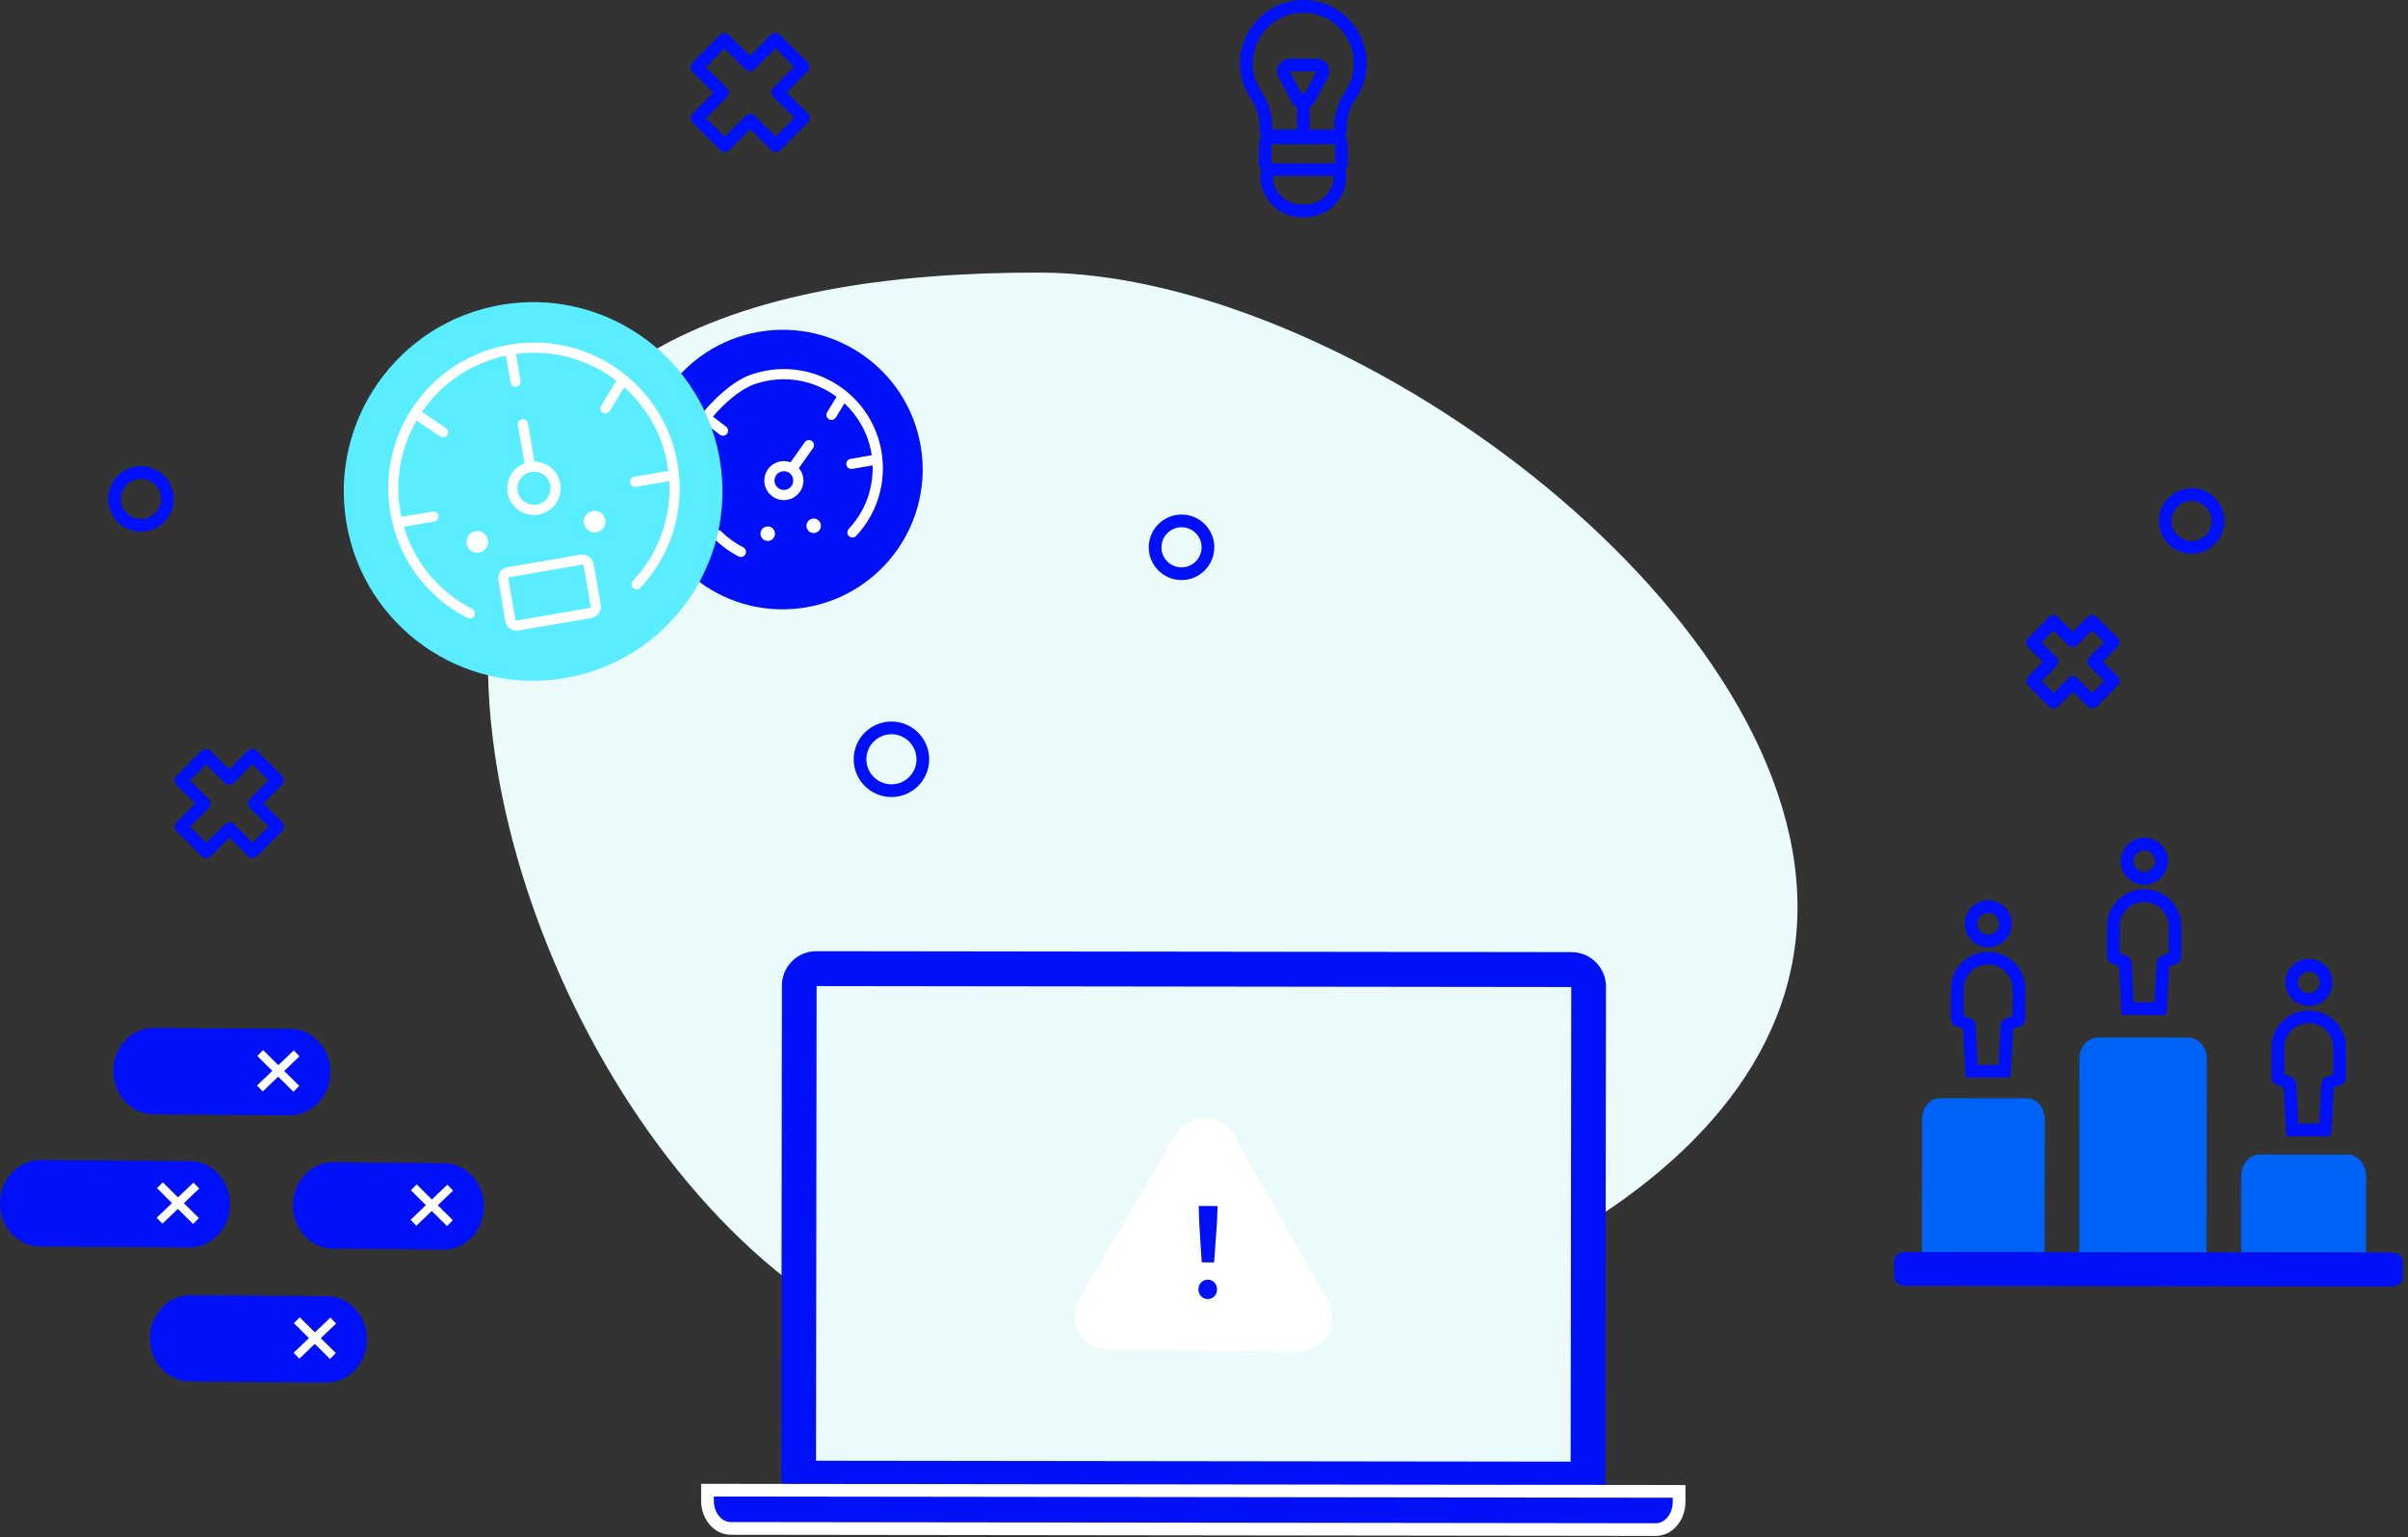 <svg width="379" height="242" viewBox="0 0 379 242" fill="none" xmlns="http://www.w3.org/2000/svg">
<rect x="0" y="0" width="379" height="242" fill="#333333" stroke="none"/>
<g clip-path="url(#clip0_5551:116962)">
<path d="M282.913 142.86C282.853 190.765 211.307 216.451 163.403 216.391C115.498 216.332 76.742 152.044 76.801 104.139C76.861 56.233 115.713 42.85 163.618 42.909C211.522 42.969 282.972 94.954 282.913 142.86Z" fill="#EBFAFA"/>
<path d="M51.461 204.037L30.016 203.872C29.997 203.872 29.979 203.872 29.961 203.872C26.483 203.872 23.633 206.884 23.599 210.614C23.566 214.365 26.388 217.441 29.892 217.473L51.336 217.638C51.355 217.638 51.373 217.638 51.391 217.638C54.87 217.638 57.72 214.625 57.754 210.896C57.787 207.145 54.965 204.069 51.461 204.037Z" fill="#0010F7"/>
<path d="M52.901 208.354L52.002 207.415L49.566 209.741L47.173 207.37L46.257 208.293L48.625 210.641L46.215 212.943L47.114 213.882L49.549 211.556L51.942 213.927L52.858 213.003L50.49 210.657L52.901 208.354Z" fill="white"/>
<path d="M50.188 164.018C48.998 162.713 47.405 161.987 45.7 161.971L24.255 161.806C22.511 161.814 20.945 162.487 19.732 163.769C18.528 165.042 17.855 166.738 17.838 168.547C17.805 172.297 20.627 175.375 24.131 175.408L45.575 175.573C45.594 175.573 45.613 175.573 45.631 175.573C47.315 175.573 48.901 174.876 50.1 173.609C51.304 172.336 51.976 170.64 51.992 168.831C52.009 167.021 51.368 165.312 50.188 164.018Z" fill="#0010F7"/>
<path d="M47.14 166.289L46.242 165.349L43.806 167.676L41.412 165.304L40.496 166.228L42.864 168.575L40.454 170.877L41.353 171.817L43.788 169.49L46.181 171.862L47.097 170.938L44.729 168.591L47.14 166.289Z" fill="white"/>
<path d="M74.36 185.16C73.17 183.855 71.576 183.129 69.872 183.113L52.526 182.953C50.792 182.927 49.214 183.635 48.001 184.917C46.797 186.189 46.125 187.886 46.109 189.695C46.092 191.505 46.733 193.214 47.913 194.507C49.103 195.812 50.697 196.539 52.4 196.554L69.746 196.715C69.766 196.715 69.784 196.715 69.804 196.715C71.487 196.715 73.072 196.018 74.272 194.751C75.475 193.479 76.148 191.782 76.164 189.972C76.181 188.163 75.54 186.454 74.36 185.16Z" fill="#0010F7"/>
<path d="M71.311 187.43L70.412 186.491L67.976 188.818L65.582 186.446L64.668 187.37L67.036 189.716L64.625 192.019L65.524 192.958L67.96 190.631L70.354 193.003L71.268 192.08L68.9 189.733L71.311 187.43Z" fill="white"/>
<path d="M29.912 182.786L6.417 182.619C6.398 182.619 6.379 182.619 6.36 182.619C4.677 182.619 3.093 183.314 1.893 184.582C0.69 185.854 0.017 187.55 0 189.36C-0.035 193.11 2.787 196.187 6.292 196.22L29.787 196.387C29.806 196.387 29.825 196.387 29.844 196.387C31.527 196.387 33.112 195.691 34.312 194.423C35.515 193.152 36.188 191.455 36.204 189.645C36.238 185.894 33.415 182.818 29.912 182.786Z" fill="#0010F7"/>
<path d="M31.351 187.103L30.452 186.164L28.017 188.49L25.623 186.119L24.707 187.042L27.075 189.39L24.665 191.692L25.564 192.631L27.999 190.305L30.392 192.676L31.308 191.752L28.94 189.406L31.351 187.103Z" fill="white"/>
<path d="M321.821 176.178C321.823 174.377 320.585 172.902 319.069 172.9L305.287 172.883C303.771 172.881 302.528 174.353 302.526 176.154L302.5 197.086L321.795 197.11L321.821 176.178Z" fill="#0063F7"/>
<path d="M372.365 197.173C372.385 197.014 372.399 196.853 372.399 196.688L372.413 185.159C372.416 183.291 371.1 181.76 369.49 181.758L355.687 181.741C354.076 181.739 352.757 183.266 352.755 185.135L352.74 196.663C352.74 196.828 352.754 196.99 352.773 197.149L372.365 197.173Z" fill="#0063F7"/>
<path d="M376.642 202.518L299.7 202.422C298.834 202.421 298.126 201.712 298.127 200.846L298.13 198.656C298.131 197.79 298.84 197.082 299.706 197.083L376.648 197.178C377.515 197.179 378.222 197.889 378.221 198.755L378.219 200.945C378.217 201.811 377.508 202.519 376.642 202.518Z" fill="#0010F7"/>
<path d="M347.279 197.142L347.317 166.62C347.319 164.819 346.007 163.344 344.401 163.342L330.218 163.325C328.612 163.323 327.296 164.795 327.294 166.595L327.256 197.117L347.279 197.142Z" fill="#0063F7"/>
<path d="M316.358 169.646L309.387 169.636L309.23 167.104C309.142 165.398 309.053 163.692 308.97 161.986L308.67 161.867C308.402 161.759 308.134 161.651 307.864 161.548C307.357 161.353 307.057 160.912 307.061 160.368C307.064 159.818 307.062 159.265 307.061 158.711C307.058 157.607 307.056 156.502 307.083 155.398C307.15 152.863 309.015 150.595 311.519 150.006C313.078 149.639 314.673 149.887 316.001 150.707C317.331 151.528 318.266 152.84 318.633 154.403C318.722 154.78 318.768 155.194 318.771 155.633C318.777 156.589 318.776 157.545 318.774 158.501V160.358C318.774 160.932 318.472 161.373 317.945 161.57C317.673 161.672 317.402 161.781 317.131 161.889C317.041 161.925 316.95 161.962 316.86 161.999C316.772 163.656 316.501 168.607 316.477 168.781L316.358 169.646ZM311.26 167.638L314.545 167.643C314.638 166.031 314.821 162.741 314.885 161.459C314.912 160.911 315.223 160.485 315.736 160.291C315.95 160.209 316.168 160.121 316.387 160.034C316.516 159.982 316.645 159.93 316.774 159.878V158.5C316.776 157.548 316.777 156.597 316.771 155.645C316.769 155.356 316.74 155.092 316.686 154.861C316.442 153.819 315.825 152.949 314.951 152.409C314.076 151.87 313.018 151.707 311.977 151.954C310.369 152.332 309.125 153.834 309.083 155.45C309.055 156.535 309.058 157.621 309.061 158.707C309.062 159.094 309.063 159.482 309.062 159.87C309.181 159.917 309.299 159.964 309.417 160.012L310.087 160.278C310.801 160.557 310.932 161.138 310.946 161.459C311.035 163.305 311.131 165.152 311.227 167L311.26 167.638ZM316.454 162.158C316.452 162.158 316.45 162.159 316.448 162.16C316.45 162.159 316.452 162.158 316.454 162.158ZM309.357 162.14C309.358 162.141 309.36 162.141 309.361 162.142L309.357 162.14ZM308.948 161.553C308.948 161.554 308.948 161.555 308.948 161.556C308.948 161.555 308.948 161.554 308.948 161.553ZM309.061 160.376C309.061 160.378 309.061 160.379 309.061 160.38C309.061 160.379 309.061 160.378 309.061 160.376Z" fill="#0010F7"/>
<path d="M312.934 149.125C312.932 149.125 312.93 149.125 312.929 149.125C310.89 149.123 309.231 147.465 309.23 145.43C309.229 144.444 309.617 143.512 310.324 142.807C311.028 142.105 311.953 141.719 312.934 141.719C312.937 141.719 312.94 141.719 312.944 141.719C313.93 141.722 314.86 142.114 315.562 142.822C316.264 143.53 316.647 144.461 316.641 145.446C316.627 147.475 314.965 149.125 312.934 149.125ZM312.934 143.719C312.488 143.719 312.063 143.898 311.738 144.222C311.409 144.549 311.23 144.978 311.23 145.428C311.231 146.347 312.009 147.124 312.931 147.125C312.932 147.125 312.933 147.125 312.934 147.125C313.853 147.125 314.635 146.35 314.641 145.433C314.644 144.985 314.466 144.557 314.142 144.23C313.817 143.902 313.389 143.72 312.938 143.719C312.937 143.719 312.935 143.719 312.934 143.719Z" fill="#0010F7"/>
<path d="M340.929 159.788L333.949 159.779L333.792 157.246C333.704 155.54 333.615 153.834 333.532 152.128L333.233 152.009C332.965 151.902 332.696 151.793 332.427 151.691C331.92 151.491 331.622 151.055 331.622 150.518C331.625 149.965 331.623 149.417 331.622 148.869C331.619 147.76 331.617 146.65 331.646 145.539C331.711 143.005 333.576 140.738 336.08 140.149C337.64 139.782 339.234 140.029 340.564 140.849C341.894 141.67 342.828 142.983 343.195 144.545C343.284 144.922 343.33 145.336 343.333 145.776C343.339 146.732 343.338 147.688 343.336 148.644V150.5C343.336 151.074 343.034 151.515 342.508 151.712C342.244 151.811 341.982 151.916 341.719 152.022C341.62 152.061 341.522 152.101 341.422 152.14C341.331 153.873 341.062 158.753 341.041 158.913L340.929 159.788ZM335.822 157.781L339.108 157.785C339.201 156.153 339.387 152.813 339.447 151.6C339.475 151.055 339.782 150.63 340.292 150.434C340.523 150.346 340.749 150.255 340.976 150.165C341.096 150.116 341.216 150.069 341.336 150.021V148.642C341.338 147.691 341.339 146.74 341.333 145.787C341.331 145.498 341.303 145.235 341.248 145.003C341.004 143.961 340.388 143.091 339.513 142.551C338.64 142.012 337.586 141.85 336.537 142.096C334.931 142.474 333.687 143.977 333.646 145.591C333.617 146.683 333.619 147.774 333.622 148.865C333.623 149.247 333.624 149.629 333.623 150.011C333.742 150.059 333.86 150.107 333.98 150.155L334.65 150.42C335.359 150.698 335.492 151.276 335.509 151.596C335.598 153.448 335.693 155.294 335.789 157.142L335.822 157.781ZM333.919 152.282C333.92 152.283 333.922 152.283 333.924 152.284L333.919 152.282Z" fill="#0010F7"/>
<path d="M337.495 139.267C337.493 139.267 337.491 139.267 337.49 139.267C335.452 139.264 333.793 137.607 333.792 135.573C333.791 134.587 334.179 133.656 334.885 132.951C335.588 132.249 336.515 131.862 337.496 131.862C337.499 131.862 337.502 131.862 337.506 131.862C338.491 131.865 339.421 132.255 340.123 132.964C340.825 133.671 341.208 134.604 341.202 135.588C341.191 137.618 339.528 139.267 337.495 139.267ZM337.492 137.267C337.493 137.267 337.494 137.267 337.495 137.267C338.415 137.267 339.197 136.494 339.202 135.577C339.205 135.127 339.028 134.7 338.703 134.372C338.378 134.044 337.951 133.863 337.5 133.862C337.499 133.862 337.497 133.862 337.496 133.862C337.049 133.862 336.624 134.041 336.298 134.366C335.972 134.692 335.791 135.12 335.792 135.571C335.793 136.489 336.572 137.266 337.492 137.267Z" fill="#0010F7"/>
<path d="M365.958 178.871L359.859 178.863L359.702 176.326C359.613 174.621 359.526 172.917 359.443 171.213L359.127 171.088C358.863 170.982 358.601 170.876 358.335 170.774C357.832 170.581 357.532 170.143 357.532 169.602C357.535 169.05 357.533 168.502 357.532 167.954C357.529 166.844 357.527 165.734 357.556 164.624C357.621 162.09 359.486 159.822 361.99 159.233C363.55 158.866 365.146 159.113 366.474 159.933C367.804 160.755 368.738 162.067 369.106 163.63C369.194 164.007 369.24 164.421 369.243 164.861C369.249 165.817 369.248 166.773 369.246 167.728V169.585C369.246 170.159 368.944 170.599 368.418 170.797C368.149 170.898 367.88 171.006 367.611 171.113C367.519 171.15 367.426 171.187 367.333 171.224C367.283 172.206 367.23 173.186 367.176 174.167L366.986 177.698C366.983 177.773 366.974 177.845 366.961 177.927L366.833 178.781L365.958 178.871ZM361.733 176.865L365.026 176.87L365.179 174.057C365.24 172.933 365.302 171.809 365.358 170.685C365.385 170.138 365.694 169.713 366.206 169.518C366.426 169.434 366.647 169.345 366.867 169.257C366.993 169.206 367.119 169.156 367.246 169.105V167.726C367.248 166.775 367.249 165.824 367.243 164.873C367.241 164.583 367.213 164.319 367.158 164.088C366.914 163.046 366.298 162.175 365.423 161.635C364.55 161.096 363.496 160.933 362.447 161.18C360.841 161.558 359.597 163.061 359.556 164.675C359.527 165.767 359.529 166.858 359.532 167.949C359.533 168.332 359.534 168.714 359.533 169.096C359.647 169.141 359.76 169.186 359.873 169.232L360.56 169.505C361.269 169.782 361.402 170.361 361.419 170.682C361.508 172.53 361.604 174.376 361.699 176.221L361.733 176.865ZM366.923 171.385C366.922 171.385 366.921 171.386 366.92 171.386C366.921 171.386 366.922 171.385 366.923 171.385ZM359.829 171.367C359.831 171.368 359.832 171.368 359.834 171.369L359.829 171.367Z" fill="#0010F7"/>
<path d="M363.406 158.351H363.402C361.363 158.349 359.703 156.692 359.702 154.657C359.701 153.671 360.089 152.74 360.795 152.035C361.498 151.333 362.426 150.946 363.406 150.946C363.409 150.946 363.412 150.946 363.416 150.946C364.402 150.949 365.331 151.339 366.033 152.048C366.736 152.755 367.118 153.688 367.113 154.672C367.101 156.702 365.438 158.351 363.406 158.351ZM363.406 152.946C362.959 152.946 362.534 153.125 362.209 153.45C361.882 153.777 361.701 154.205 361.702 154.655C361.703 155.574 362.482 156.35 363.404 156.351H363.406C364.325 156.351 365.107 155.578 365.113 154.661C365.115 154.211 364.938 153.784 364.614 153.457C364.288 153.128 363.861 152.947 363.41 152.946H363.406Z" fill="#0010F7"/>
<path d="M344.951 87.173C344.948 87.173 344.947 87.173 344.945 87.173C343.567 87.171 342.272 86.633 341.298 85.659C340.323 84.683 339.788 83.387 339.79 82.009C339.792 80.631 340.33 79.336 341.307 78.363C342.281 77.392 343.574 76.857 344.949 76.857C344.952 76.857 344.954 76.857 344.956 76.857C346.334 76.859 347.629 77.397 348.603 78.373C349.575 79.348 350.111 80.644 350.109 82.021L349.109 82.02L350.109 82.021C350.107 83.399 349.569 84.694 348.593 85.668C347.619 86.638 346.326 87.173 344.951 87.173ZM344.949 78.857C344.108 78.857 343.316 79.184 342.719 79.78C342.121 80.376 341.791 81.168 341.79 82.011C341.789 82.855 342.117 83.648 342.713 84.246C343.31 84.842 344.103 85.172 344.947 85.173C344.948 85.173 344.949 85.173 344.951 85.173C345.793 85.173 346.584 84.846 347.181 84.251C347.778 83.656 348.108 82.863 348.109 82.019C348.11 81.175 347.782 80.382 347.187 79.785C346.591 79.188 345.798 78.858 344.954 78.857C344.952 78.857 344.951 78.857 344.949 78.857Z" fill="#0010F7"/>
<path d="M185.965 91.315C185.962 91.315 185.96 91.315 185.958 91.315C183.113 91.311 180.801 88.995 180.805 86.151C180.809 83.309 183.123 80.999 185.966 80.999C185.968 80.999 185.969 80.999 185.971 80.999C187.349 81.001 188.644 81.539 189.617 82.514C190.59 83.49 191.125 84.786 191.123 86.164C191.119 89.005 188.806 91.315 185.965 91.315ZM185.966 82.999C184.225 82.999 182.807 84.413 182.805 86.153C182.803 87.894 184.218 89.313 185.96 89.315C185.962 89.315 185.963 89.315 185.964 89.315C187.704 89.315 189.121 87.901 189.123 86.162L190.123 86.163L189.123 86.162C189.124 85.318 188.797 84.524 188.201 83.926C187.606 83.33 186.813 82.999 185.969 82.999C185.968 82.999 185.967 82.999 185.966 82.999Z" fill="#0010F7"/>
<path d="M22.189 83.7C22.186 83.7 22.182 83.7 22.182 83.7C20.804 83.698 19.509 83.16 18.535 82.184C17.561 81.209 17.026 79.913 17.028 78.536C17.029 77.158 17.568 75.863 18.544 74.889C19.518 73.918 20.812 73.383 22.187 73.383C22.19 73.383 22.194 73.383 22.194 73.383C23.572 73.385 24.866 73.923 25.84 74.899C26.813 75.874 27.348 77.17 27.346 78.547C27.344 79.925 26.806 81.22 25.83 82.194C24.857 83.165 23.564 83.7 22.189 83.7ZM22.187 75.383C21.345 75.383 20.553 75.71 19.956 76.306C19.359 76.902 19.029 77.694 19.028 78.538C19.027 79.381 19.355 80.174 19.95 80.772C20.547 81.369 21.34 81.699 22.184 81.7H22.189C23.03 81.7 23.822 81.373 24.418 80.778C25.015 80.182 25.345 79.389 25.346 78.545C25.347 77.702 25.02 76.909 24.424 76.311C23.828 75.714 23.035 75.384 22.192 75.383H22.187Z" fill="#0010F7"/>
<path d="M323.237 111.514C322.982 111.514 322.727 111.417 322.532 111.224L319.224 107.939C318.832 107.549 318.83 106.916 319.219 106.525L321.543 104.182L319.202 101.859C319.015 101.671 318.908 101.417 318.907 101.152C318.907 100.887 319.011 100.632 319.198 100.444L322.486 97.136C322.875 96.746 323.508 96.743 323.9 97.131L326.24 99.456L328.567 97.117C328.956 96.726 329.589 96.724 329.981 97.112L333.288 100.397C333.476 100.584 333.582 100.838 333.583 101.104C333.584 101.369 333.48 101.623 333.292 101.812L330.967 104.151L333.307 106.478C333.698 106.867 333.7 107.5 333.312 107.892L330.027 111.2C329.636 111.591 329.004 111.593 328.612 111.204L326.272 108.88L323.946 111.219C323.75 111.415 323.493 111.514 323.237 111.514ZM321.343 107.224L323.232 109.1L325.558 106.761C325.948 106.37 326.58 106.369 326.972 106.756L329.312 109.08L331.188 107.192L328.847 104.864C328.658 104.677 328.553 104.422 328.552 104.158C328.551 103.892 328.657 103.637 328.843 103.45L331.169 101.112L329.28 99.236L326.953 101.575C326.565 101.966 325.932 101.968 325.539 101.579L323.199 99.255L321.322 101.144L323.662 103.467C324.054 103.857 324.056 104.49 323.667 104.881L321.343 107.224Z" fill="#0010F7"/>
<path d="M114.074 23.947C113.82 23.947 113.565 23.85 113.369 23.657L109.002 19.319C108.611 18.929 108.609 18.296 108.997 17.905L112.292 14.585L108.975 11.292C108.787 11.105 108.681 10.851 108.68 10.585C108.679 10.321 108.783 10.066 108.971 9.877L113.311 5.51C113.7 5.12 114.333 5.118 114.725 5.505L118.041 8.799L121.338 5.485C121.729 5.094 122.362 5.092 122.752 5.48L127.118 9.817C127.306 10.004 127.412 10.258 127.413 10.524C127.414 10.789 127.31 11.043 127.122 11.232L123.827 14.547L127.145 17.845C127.536 18.234 127.538 18.867 127.15 19.259L122.812 23.626C122.421 24.018 121.789 24.02 121.397 23.631L118.08 20.336L114.783 23.652C114.588 23.848 114.331 23.947 114.074 23.947ZM111.121 18.604L114.07 21.533L117.366 18.217C117.756 17.828 118.389 17.825 118.781 18.212L122.097 21.507L125.026 18.559L121.707 15.26C121.519 15.074 121.413 14.819 121.412 14.554C121.411 14.289 121.517 14.034 121.703 13.846L124.999 10.532L122.051 7.604L118.755 10.918C118.366 11.31 117.734 11.313 117.341 10.923L114.025 7.629L111.094 10.578L114.411 13.87C114.803 14.26 114.805 14.893 114.416 15.285L111.121 18.604Z" fill="#0010F7"/>
<path d="M140.308 125.469C140.305 125.469 140.303 125.469 140.301 125.469C137.023 125.464 134.359 122.795 134.363 119.519C134.367 116.244 137.033 113.583 140.308 113.583C140.311 113.583 140.313 113.583 140.315 113.583C143.592 113.587 146.255 116.256 146.251 119.533C146.246 122.808 143.58 125.469 140.308 125.469ZM140.308 115.583C138.135 115.583 136.365 117.348 136.363 119.521C136.361 121.695 138.128 123.466 140.303 123.469C140.305 123.469 140.307 123.469 140.308 123.469C142.48 123.469 144.248 121.704 144.251 119.531C144.253 117.357 142.487 115.585 140.313 115.583C140.311 115.583 140.309 115.583 140.308 115.583ZM145.251 119.532H145.261H145.251Z" fill="#0010F7"/>
<path d="M32.473 135.091C32.218 135.091 31.963 134.995 31.768 134.8L27.805 130.864C27.413 130.475 27.411 129.842 27.8 129.451L30.725 126.504L27.779 123.58C27.592 123.392 27.486 123.138 27.485 122.873C27.484 122.608 27.588 122.353 27.776 122.165L31.714 118.202C32.104 117.811 32.737 117.809 33.128 118.197L36.072 121.122L38.999 118.178C39.389 117.788 40.022 117.785 40.413 118.174L44.376 122.111C44.564 122.297 44.67 122.551 44.671 122.817C44.672 123.082 44.568 123.337 44.38 123.525L41.454 126.468L44.4 129.396C44.791 129.785 44.793 130.419 44.404 130.81L40.467 134.773C40.078 135.165 39.446 135.167 39.053 134.778L36.109 131.853L33.182 134.797C32.987 134.993 32.73 135.091 32.473 135.091ZM29.924 130.15L32.468 132.677L35.395 129.734C35.784 129.343 36.417 129.341 36.809 129.729L39.753 132.654L42.281 130.11L39.335 127.181C39.147 126.995 39.041 126.74 39.04 126.475C39.039 126.21 39.144 125.955 39.331 125.767L42.257 122.825L39.713 120.297L36.786 123.241C36.398 123.632 35.765 123.635 35.372 123.246L32.428 120.321L29.899 122.865L32.844 125.789C33.236 126.178 33.238 126.811 32.849 127.203L29.924 130.15Z" fill="#0010F7"/>
<path d="M252.705 234.758L252.632 234.581L252.666 234.266L252.764 155.299C252.768 152.323 250.337 149.886 247.362 149.883L223.547 149.853L216.382 149.844L128.482 149.735C125.507 149.732 123.07 152.163 123.066 155.138L122.968 234.598L111.357 234.584L111.355 236.247C111.352 238.653 112.991 240.602 115.014 240.604L260.604 240.784C262.627 240.787 264.271 238.843 264.274 236.436L264.276 234.773L252.705 234.758Z" fill="#0010F7"/>
<path d="M227.152 155.355L247.303 155.38L247.21 230.093L128.435 229.946L128.527 155.232L228.198 155.356" fill="#EBFAFA"/>
<path d="M260.607 241.785C260.606 241.785 260.604 241.785 260.603 241.785L115.014 241.604C112.441 241.6 110.351 239.197 110.355 236.246L110.358 233.583L265.279 233.774L265.274 236.438C265.27 239.386 263.177 241.785 260.607 241.785ZM112.356 235.584L112.355 236.248C112.353 238.096 113.546 239.602 115.016 239.604L260.605 239.785C260.606 239.785 260.607 239.785 260.607 239.785C262.075 239.785 263.272 238.283 263.274 236.435L263.275 235.772L112.356 235.584Z" fill="white"/>
<path d="M204.289 212.762L174.436 212.522C170.317 212.489 167.779 208.009 169.867 204.459L185.001 178.725C187.089 175.175 192.238 175.216 194.269 178.8L208.988 204.773C211.018 208.357 208.408 212.795 204.289 212.762Z" fill="white"/>
<path d="M188.623 202.97C188.627 202.105 189.253 201.441 190.095 201.445C190.936 201.448 191.557 202.117 191.553 202.982C191.55 203.84 190.923 204.504 190.082 204.501C189.24 204.497 188.62 203.828 188.623 202.97Z" fill="#0010F7"/>
<path d="M188.752 192.53L188.663 189.842L191.644 189.854L191.534 192.542L191.093 198.728L189.141 198.72L188.752 192.53Z" fill="#0010F7"/>
<path d="M211.972 20.115C211.974 18.479 212.463 16.894 213.387 15.534C214.502 13.886 215.093 11.964 215.095 9.974C215.099 7.314 214.065 4.811 212.186 2.927C210.306 1.043 207.806 0.003 205.145 0C205.145 0 205.134 0 205.133 0C199.646 0 195.178 4.463 195.171 9.95C195.168 11.941 195.755 13.865 196.866 15.512C197.785 16.876 198.271 18.462 198.269 20.099L198.268 20.388C198.267 20.769 198.379 21.136 198.578 21.453C198.304 21.796 198.133 22.224 198.133 22.697V25.697C198.133 26.142 198.283 26.549 198.529 26.882C198.417 27.131 198.352 27.406 198.352 27.697C198.352 31.281 201.268 34.197 204.852 34.197H205.414C208.958 34.197 211.848 31.347 211.913 27.818C211.916 27.778 211.917 27.738 211.917 27.697C211.917 27.405 211.851 27.13 211.739 26.879C211.984 26.548 212.133 26.141 212.133 25.697V22.697C212.133 22.218 211.957 21.783 211.676 21.439C211.864 21.129 211.971 20.774 211.972 20.405V20.115ZM205.391 14.698H204.867L203.012 11.236L207.254 11.242L205.391 14.698ZM210.133 25.697H209.919H209.914H200.352H200.133V22.697H210.133V25.697ZM205.414 32.197H204.852C202.377 32.197 200.352 30.172 200.352 27.697H209.914C209.914 30.172 207.889 32.197 205.414 32.197ZM209.972 20.113V20.404L206.133 20.399V16.911C206.446 16.729 206.71 16.465 206.888 16.134L209.015 12.191C209.349 11.571 209.333 10.822 208.972 10.217C208.612 9.613 207.961 9.242 207.257 9.242L203.014 9.236C203.013 9.236 203.012 9.236 203.012 9.236C202.309 9.236 201.658 9.605 201.296 10.208C200.935 10.812 200.917 11.561 201.249 12.181L203.365 16.13C203.545 16.465 203.815 16.732 204.133 16.915V20.396L200.268 20.392L200.269 20.101C200.271 18.069 199.66 16.079 198.524 14.394C197.668 13.125 197.169 11.598 197.171 9.953C197.176 5.558 200.74 2 205.133 2C205.136 2 205.14 2 205.143 2C209.54 2.005 213.101 5.575 213.095 9.972C213.093 11.618 212.59 13.144 211.732 14.41C210.586 16.099 209.975 18.072 209.972 20.113Z" fill="#0010F7"/>
<path d="M107.159 58.826C108.386 57.525 109.775 56.369 111.302 55.392C113.709 53.851 116.457 52.754 119.452 52.239C131.445 50.174 142.84 58.206 144.901 70.18C146.963 82.154 138.911 93.535 126.918 95.6C120.772 96.659 114.784 95.066 110.128 91.649" fill="#0010F7"/>
<path d="M138.731 71.055C138.023 66.949 135.761 63.364 132.357 60.961C128.953 58.556 124.816 57.621 120.712 58.33C119.848 58.478 118.992 58.7 118.17 58.989C115.264 60.011 112.187 62.983 110.434 65.216C110.432 65.218 110.432 65.22 110.431 65.221C110.43 65.222 110.429 65.223 110.428 65.224C110.399 65.262 110.389 65.307 110.367 65.348C110.34 65.401 110.305 65.45 110.291 65.506C110.278 65.553 110.284 65.601 110.28 65.65C110.276 65.704 110.264 65.757 110.271 65.811C110.277 65.861 110.301 65.906 110.316 65.953C110.333 66.003 110.34 66.056 110.367 66.102C110.391 66.146 110.433 66.18 110.466 66.219C110.501 66.26 110.526 66.306 110.569 66.34C110.571 66.342 110.573 66.342 110.574 66.343C110.575 66.344 110.576 66.345 110.577 66.346L113.312 68.438C113.457 68.548 113.628 68.602 113.797 68.602C114.038 68.602 114.275 68.495 114.434 68.289C114.702 67.937 114.635 67.435 114.284 67.167L112.211 65.58C113.968 63.506 116.507 61.27 118.701 60.499C119.439 60.239 120.207 60.04 120.983 59.906C124.898 59.234 128.709 60.269 131.672 62.46L130.189 64.888C129.958 65.265 130.077 65.757 130.454 65.988C130.584 66.068 130.729 66.105 130.87 66.105C131.14 66.105 131.403 65.969 131.554 65.722L132.913 63.498C135.067 65.51 136.617 68.203 137.154 71.327C137.174 71.439 137.176 71.551 137.193 71.663L133.863 72.237C133.428 72.312 133.136 72.725 133.211 73.161C133.277 73.55 133.616 73.825 133.998 73.825C134.043 73.825 134.089 73.821 134.135 73.813L137.339 73.261C137.465 76.946 136.153 80.512 133.582 83.264C133.28 83.588 133.298 84.093 133.621 84.395C133.775 84.539 133.972 84.61 134.167 84.61C134.381 84.61 134.594 84.525 134.752 84.356C138.115 80.754 139.565 75.907 138.731 71.055Z" fill="white"/>
<path d="M116.983 86.164C115.695 85.504 114.523 84.654 113.496 83.636C113.182 83.327 112.675 83.33 112.364 83.641C112.054 83.956 112.056 84.461 112.369 84.773C113.513 85.906 114.819 86.853 116.252 87.587C116.369 87.647 116.494 87.675 116.616 87.675C116.907 87.675 117.188 87.517 117.329 87.241C117.53 86.847 117.375 86.365 116.983 86.164Z" fill="white"/>
<path d="M126.662 69.611L124.428 72.774C123.157 72.311 121.681 72.719 120.862 73.877C119.884 75.262 120.215 77.186 121.601 78.165C122.125 78.536 122.738 78.729 123.368 78.729C123.544 78.729 123.721 78.714 123.897 78.683C124.707 78.543 125.415 78.097 125.889 77.426C126.363 76.755 126.547 75.939 126.407 75.129C126.314 74.591 126.075 74.106 125.735 73.696L127.969 70.535C128.224 70.173 128.138 69.674 127.777 69.419C127.416 69.164 126.918 69.251 126.662 69.611ZM124.582 76.502C124.354 76.826 124.015 77.04 123.626 77.107C123.237 77.174 122.846 77.085 122.524 76.858C121.858 76.388 121.699 75.464 122.169 74.8C122.457 74.393 122.914 74.175 123.378 74.175C123.672 74.175 123.969 74.263 124.226 74.445C124.55 74.672 124.764 75.012 124.831 75.401C124.897 75.79 124.81 76.181 124.582 76.502Z" fill="white"/>
<path d="M120.834 85.154C121.462 85.154 121.972 84.644 121.972 84.015C121.972 83.387 121.462 82.877 120.834 82.877C120.205 82.877 119.695 83.387 119.695 84.015C119.695 84.644 120.205 85.154 120.834 85.154Z" fill="white"/>
<path d="M128.066 83.908C128.695 83.908 129.204 83.399 129.204 82.77C129.204 82.141 128.695 81.632 128.066 81.632C127.437 81.632 126.928 82.141 126.928 82.77C126.928 83.399 127.437 83.908 128.066 83.908Z" fill="white"/>
<path d="M108.454 60.45C110.834 63.899 112.521 67.907 113.279 72.308C116.071 88.527 105.187 103.94 88.968 106.732C72.748 109.525 57.336 98.641 54.543 82.421C51.751 66.202 62.635 50.79 78.855 47.997C90.673 45.962 102.063 51.189 108.454 60.45Z" fill="#59EDFF"/>
<path d="M106.644 72.968C104.498 60.504 92.612 52.11 80.149 54.256C67.685 56.403 59.29 68.289 61.436 80.752C62.672 87.929 67.102 93.954 73.59 97.281C73.707 97.34 73.832 97.369 73.954 97.369C74.245 97.369 74.526 97.21 74.667 96.934C74.868 96.541 74.713 96.059 74.321 95.857C69.036 93.147 65.219 88.514 63.578 82.923L68.352 82.101C68.787 82.027 69.079 81.613 69.004 81.177C68.93 80.742 68.517 80.453 68.08 80.525L63.191 81.367C63.128 81.073 63.063 80.779 63.012 80.481C62.133 75.379 63.156 70.382 65.561 66.215L69.295 68.702C69.432 68.793 69.585 68.835 69.737 68.835C69.996 68.835 70.25 68.71 70.404 68.479C70.65 68.112 70.55 67.615 70.182 67.37L66.416 64.861C69.42 60.45 74.059 57.163 79.635 55.988L80.362 60.215C80.429 60.605 80.768 60.879 81.15 60.879C81.195 60.879 81.24 60.876 81.286 60.868C81.722 60.794 82.014 60.379 81.939 59.944L81.212 55.717C87.021 54.937 92.647 56.596 97.008 59.935L94.596 63.883C94.365 64.26 94.485 64.752 94.862 64.983C94.992 65.063 95.136 65.1 95.278 65.1C95.547 65.1 95.811 64.964 95.961 64.717L98.252 60.967C101.725 64.066 104.219 68.308 105.068 73.24C105.124 73.566 105.166 73.892 105.208 74.218C105.096 74.187 104.978 74.173 104.856 74.193L99.822 75.06C99.386 75.134 99.094 75.548 99.169 75.984C99.236 76.374 99.575 76.648 99.956 76.648C100.001 76.648 100.047 76.644 100.093 76.636L105.127 75.769C105.208 75.755 105.278 75.719 105.347 75.684C105.681 81.481 103.66 87.114 99.624 91.437C99.323 91.76 99.34 92.266 99.663 92.568C99.987 92.869 100.492 92.853 100.794 92.529C105.74 87.231 107.872 80.102 106.644 72.968Z" fill="white"/>
<path d="M86.466 73.425C85.77 72.934 84.962 72.671 84.128 72.656L83.095 66.656C83.022 66.22 82.61 65.929 82.171 66.003C81.736 66.078 81.444 66.492 81.519 66.927L82.552 72.931C80.707 73.63 79.549 75.559 79.896 77.575C80.247 79.62 82.031 81.067 84.039 81.067C84.276 81.067 84.514 81.047 84.754 81.005C85.862 80.815 86.828 80.204 87.476 79.287C88.124 78.368 88.376 77.254 88.185 76.147C87.995 75.039 87.384 74.074 86.466 73.425ZM86.169 78.364C85.768 78.932 85.168 79.311 84.483 79.429C83.075 79.674 81.717 78.719 81.472 77.303C81.229 75.887 82.182 74.537 83.598 74.292C83.747 74.267 83.897 74.254 84.046 74.254C84.579 74.254 85.099 74.418 85.543 74.732C86.112 75.133 86.491 75.733 86.609 76.418C86.727 77.104 86.571 77.795 86.169 78.364Z" fill="white"/>
<path d="M75.127 87.01C76.068 87.01 76.83 86.247 76.83 85.307C76.83 84.366 76.068 83.604 75.127 83.604C74.187 83.604 73.424 84.366 73.424 85.307C73.424 86.247 74.187 87.01 75.127 87.01Z" fill="white"/>
<path d="M93.587 83.832C94.527 83.832 95.29 83.069 95.29 82.129C95.29 81.188 94.527 80.426 93.587 80.426C92.646 80.426 91.884 81.188 91.884 82.129C91.884 83.069 92.646 83.832 93.587 83.832Z" fill="white"/>
<path d="M81.316 99.28C80.948 99.28 80.589 99.166 80.281 98.949C79.888 98.671 79.626 98.258 79.545 97.786L78.441 91.365C78.359 90.892 78.467 90.416 78.744 90.022C79.022 89.629 79.435 89.367 79.907 89.286L91.362 87.314C91.833 87.23 92.312 87.341 92.705 87.618C93.099 87.895 93.361 88.308 93.442 88.781L94.547 95.202C94.715 96.179 94.056 97.112 93.079 97.281C93.078 97.281 93.078 97.281 93.078 97.281L81.624 99.253C81.522 99.271 81.418 99.28 81.316 99.28ZM91.657 88.888C91.65 88.888 91.642 88.889 91.635 88.89L80.18 90.862C80.088 90.879 80.001 91 80.017 91.092L81.121 97.513C81.138 97.606 81.273 97.688 81.352 97.676L92.807 95.705C92.913 95.686 92.988 95.58 92.971 95.472L91.865 89.053C91.851 88.968 91.746 88.888 91.657 88.888ZM92.942 96.493H92.952H92.942Z" fill="white"/>
</g>
<defs>
<clipPath id="clip0_5551:116962">
<rect width="379" height="242" fill="white"/>
</clipPath>
</defs>
</svg>

